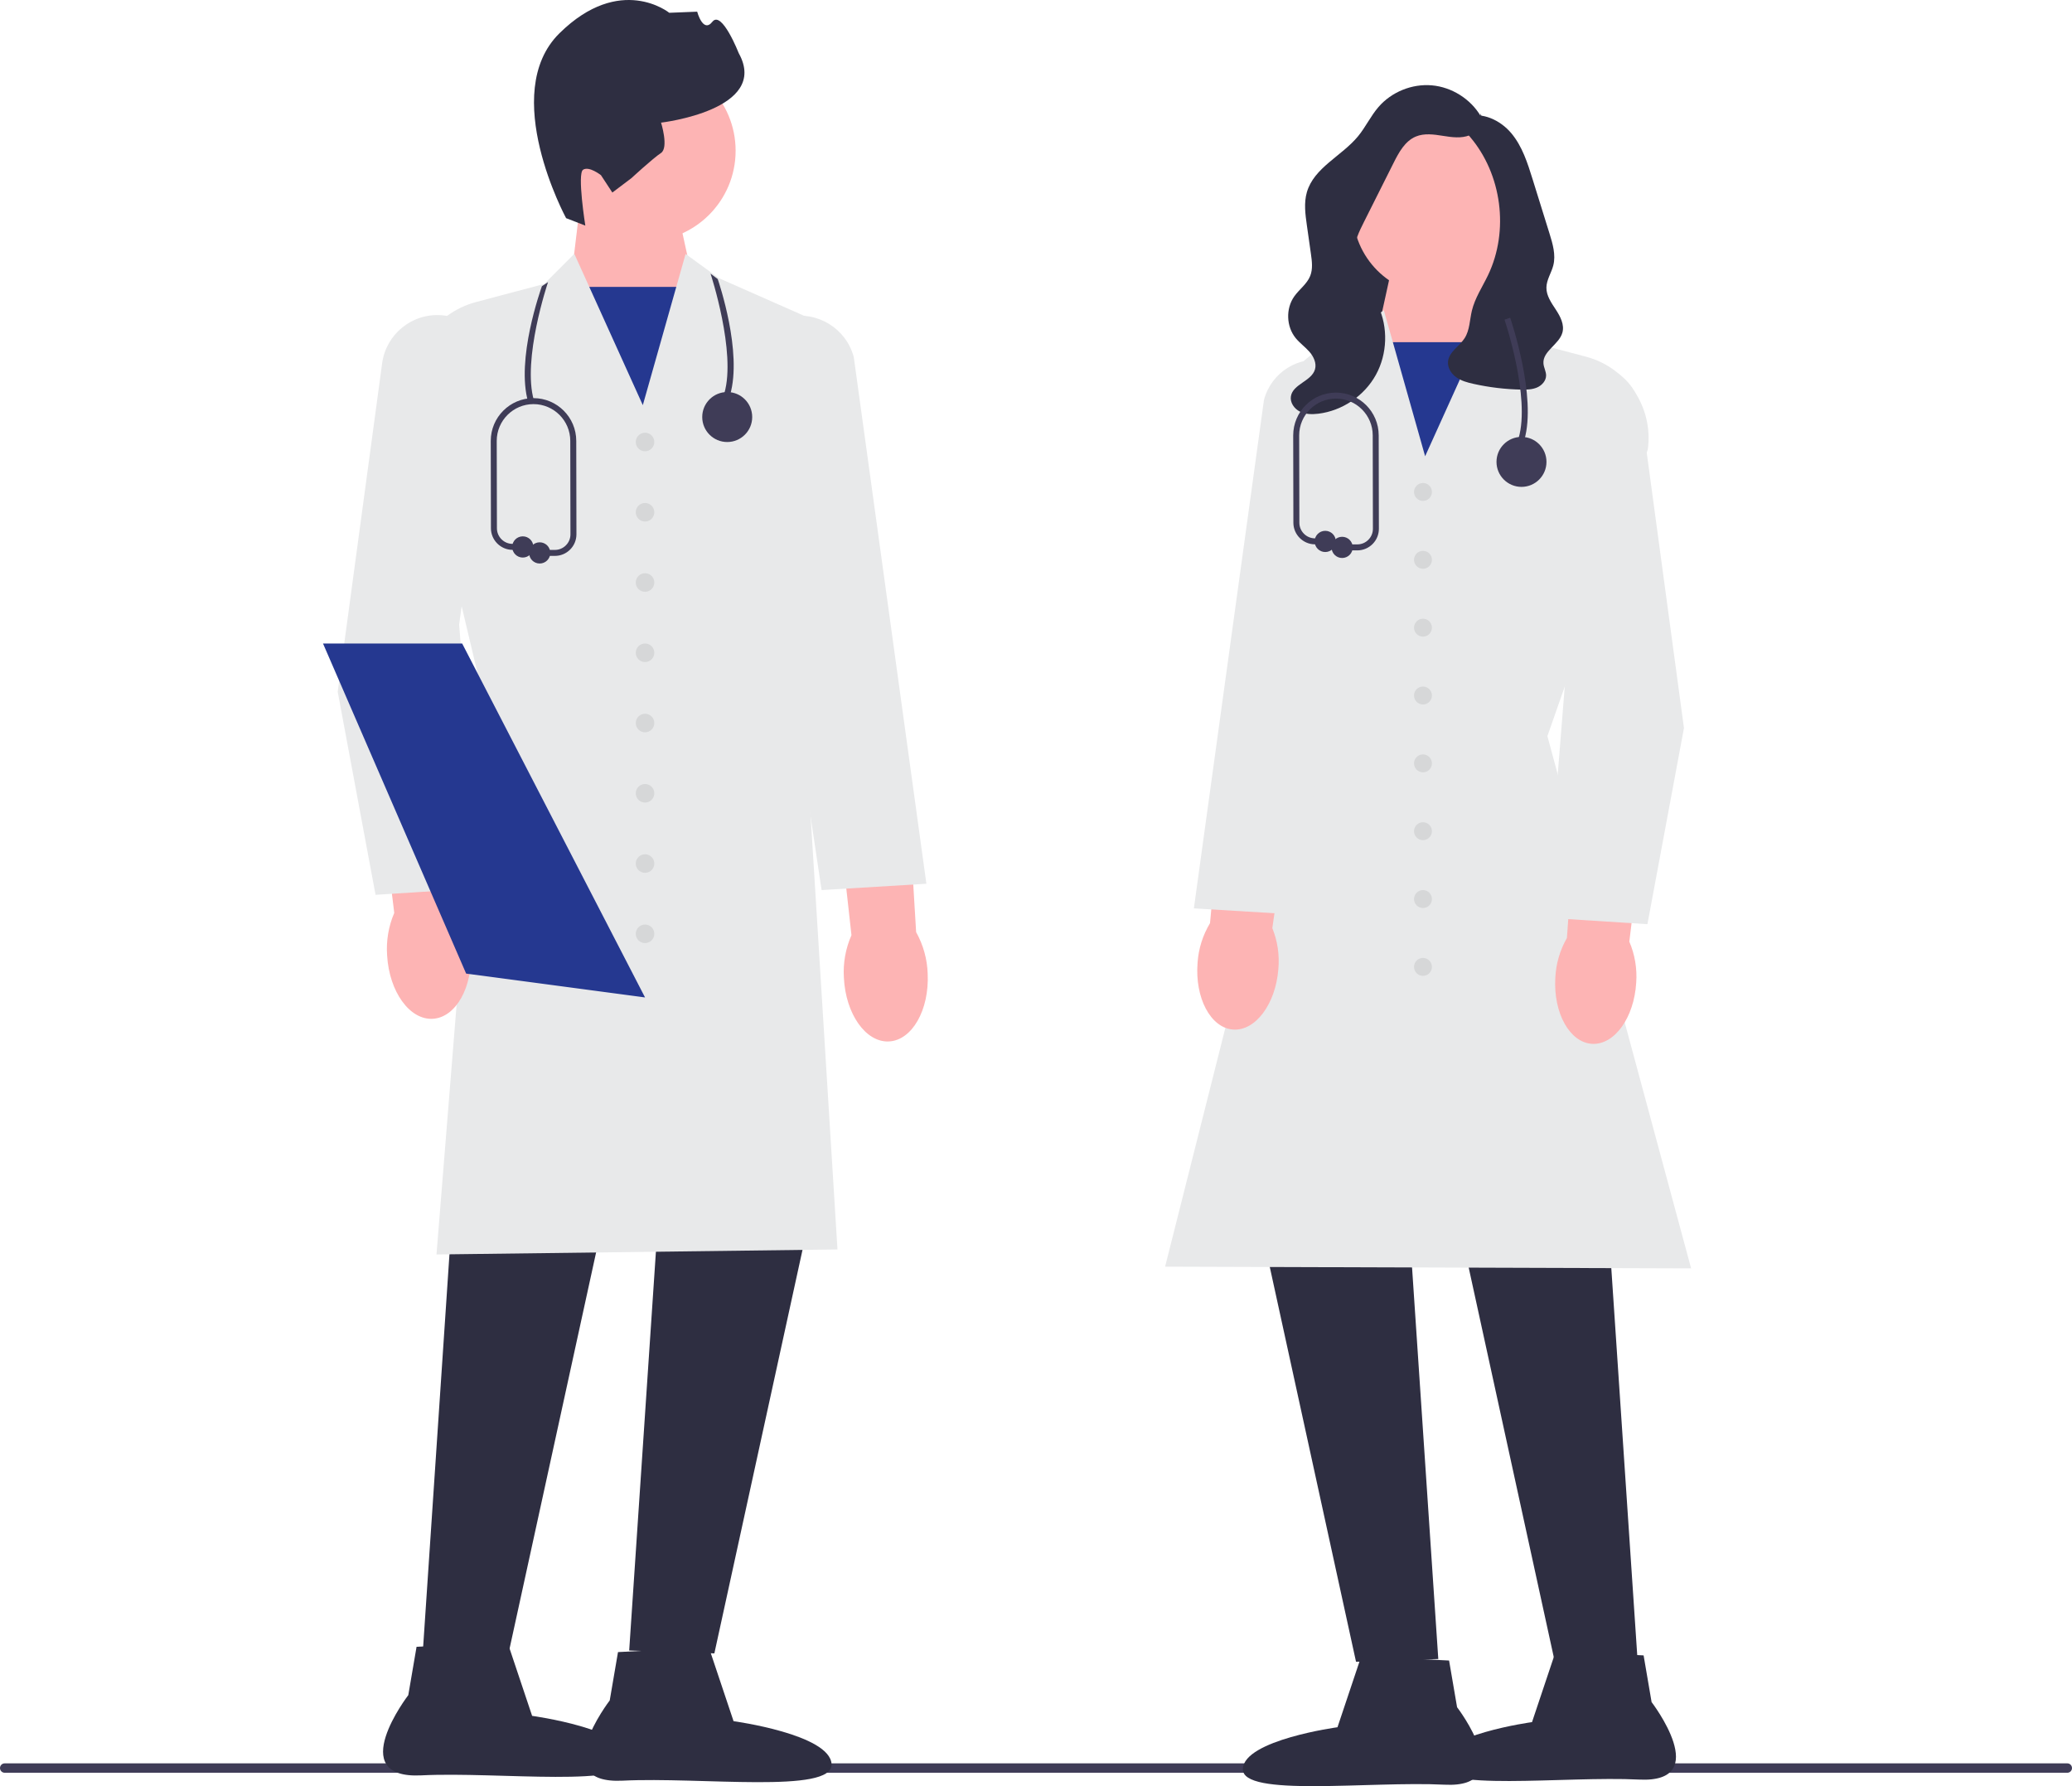 <svg width="174" height="150" viewBox="0 0 174 150" fill="none" xmlns="http://www.w3.org/2000/svg">
<g clip-path="url(#clip0_309_17)">
<path d="M0 148.481C0 148.7 0.176 148.876 0.395 148.876H173.605C173.824 148.876 174 148.7 174 148.481C174 148.262 173.824 148.086 173.605 148.086H0.395C0.176 148.086 0 148.262 0 148.481Z" fill="#3F3C57"/>
<path d="M56.514 15.941L58.397 24.539L54.391 36.507L47.936 23.649L48.831 16.189L56.514 15.941Z" fill="#FDB4B4"/>
<path d="M58.747 24.094H47.602V37.564H58.747V24.094Z" fill="#253890"/>
<path d="M54.164 20.272C58.368 20.272 61.775 16.863 61.775 12.658C61.775 8.453 58.368 5.045 54.164 5.045C49.96 5.045 46.553 8.453 46.553 12.658C46.553 16.863 49.96 20.272 54.164 20.272Z" fill="#FDB4B4"/>
<path d="M47.539 18.32C47.539 18.32 41.865 7.839 46.98 2.795C52.096 -2.249 56.202 1.074 56.202 1.074L58.547 0.98C58.547 0.98 59.036 2.826 59.825 1.826C60.613 0.827 62.038 4.466 62.038 4.466C64.683 9.231 55.514 10.299 55.514 10.299C55.514 10.299 56.177 12.408 55.504 12.85C54.831 13.292 53.033 14.954 53.033 14.954L51.423 16.17L50.467 14.712C50.467 14.712 49.468 13.923 48.963 14.255C48.459 14.586 49.153 18.946 49.153 18.946L47.539 18.32Z" fill="#2E2E41"/>
<path d="M38.408 95.43L35.498 138.851L42.651 139.094L52.109 95.794L38.408 95.43Z" fill="#2E2E41"/>
<path d="M55.747 95.187L52.837 138.609L59.99 138.851L69.448 95.551L55.747 95.187Z" fill="#2E2E41"/>
<path d="M36.655 105.35L40.464 58.058L34.623 33.432C34.12 29.771 36.426 26.308 39.985 25.363L45.699 23.846L48.229 21.316L53.982 34.025L57.575 21.326L60.377 23.364L68.689 27.032L68.685 27.118L67.352 56.867L70.328 104.929L70.196 104.931L36.655 105.35Z" fill="#E8E9EA"/>
<path d="M59.531 138.358L61.602 144.544C61.602 144.544 69.706 145.646 69.832 148.155C69.959 150.665 58.819 149.212 52.296 149.54C45.773 149.868 51.203 142.802 51.203 142.802L51.898 138.742L59.531 138.358Z" fill="#2E2E41"/>
<path d="M42.615 137.913L44.686 144.098C44.686 144.098 52.79 145.201 52.916 147.71C53.042 150.22 41.903 148.767 35.38 149.095C28.857 149.423 34.287 142.357 34.287 142.357L34.982 138.296L42.615 137.913Z" fill="#2E2E41"/>
<path d="M32.509 80.234C32.421 79.014 32.626 77.791 33.108 76.668L31.562 63.982L37.618 63.422L38.534 76.351C39.143 77.411 39.489 78.601 39.543 79.823C39.721 82.877 38.291 85.444 36.348 85.558C34.405 85.671 32.686 83.288 32.509 80.234Z" fill="#FDB4B4"/>
<path d="M70.866 82.096C70.791 80.876 71.01 79.655 71.504 78.536L70.096 65.834L76.158 65.341L76.933 78.279C77.53 79.346 77.863 80.54 77.904 81.761C78.049 84.818 76.591 87.369 74.647 87.461C72.703 87.553 71.01 85.151 70.866 82.096Z" fill="#FDB4B4"/>
<path d="M31.537 75.147L31.517 75.037L28.36 58.097L32.09 30.513C32.423 28.05 34.621 26.276 37.1 26.474C38.395 26.578 39.556 27.192 40.371 28.204C41.186 29.216 41.538 30.482 41.363 31.77L38.557 52.458L40.324 74.585L31.537 75.147Z" fill="#E8E9EA"/>
<path d="M68.995 74.749L62.65 32.378C62.32 31.136 62.513 29.836 63.196 28.731C63.879 27.626 64.956 26.873 66.228 26.61C68.661 26.106 71.064 27.594 71.699 29.996L77.795 74.217L68.995 74.749Z" fill="#E8E9EA"/>
<path d="M54.168 37.898C54.598 37.898 54.947 37.55 54.947 37.119C54.947 36.689 54.598 36.34 54.168 36.34C53.738 36.34 53.389 36.689 53.389 37.119C53.389 37.55 53.738 37.898 54.168 37.898Z" fill="#D6D7D8"/>
<path d="M54.168 43.799C54.598 43.799 54.947 43.45 54.947 43.019C54.947 42.589 54.598 42.24 54.168 42.24C53.738 42.24 53.389 42.589 53.389 43.019C53.389 43.45 53.738 43.799 54.168 43.799Z" fill="#D6D7D8"/>
<path d="M54.168 49.699C54.598 49.699 54.947 49.35 54.947 48.92C54.947 48.489 54.598 48.14 54.168 48.14C53.738 48.14 53.389 48.489 53.389 48.92C53.389 49.35 53.738 49.699 54.168 49.699Z" fill="#D6D7D8"/>
<path d="M54.168 55.599C54.598 55.599 54.947 55.25 54.947 54.82C54.947 54.39 54.598 54.041 54.168 54.041C53.738 54.041 53.389 54.39 53.389 54.82C53.389 55.25 53.738 55.599 54.168 55.599Z" fill="#D6D7D8"/>
<path d="M54.168 61.499C54.598 61.499 54.947 61.151 54.947 60.72C54.947 60.29 54.598 59.941 54.168 59.941C53.738 59.941 53.389 60.29 53.389 60.72C53.389 61.151 53.738 61.499 54.168 61.499Z" fill="#D6D7D8"/>
<path d="M54.168 67.4C54.598 67.4 54.947 67.051 54.947 66.621C54.947 66.19 54.598 65.841 54.168 65.841C53.738 65.841 53.389 66.19 53.389 66.621C53.389 67.051 53.738 67.4 54.168 67.4Z" fill="#D6D7D8"/>
<path d="M54.168 73.3C54.598 73.3 54.947 72.951 54.947 72.521C54.947 72.091 54.598 71.742 54.168 71.742C53.738 71.742 53.389 72.091 53.389 72.521C53.389 72.951 53.738 73.3 54.168 73.3Z" fill="#D6D7D8"/>
<path d="M54.168 79.2C54.598 79.2 54.947 78.852 54.947 78.421C54.947 77.991 54.598 77.642 54.168 77.642C53.738 77.642 53.389 77.991 53.389 78.421C53.389 78.852 53.738 79.2 54.168 79.2Z" fill="#D6D7D8"/>
<path d="M54.169 83.765L39.429 81.8L39.145 81.762L31.611 64.386L27.125 54.041H38.811L54.169 83.765Z" fill="#253890"/>
<path d="M113.27 17.832L122.641 12.696V27.369H111.803L113.27 17.832Z" fill="#2E2E41"/>
<path d="M124.651 21.103L125.516 28.307L119.282 40.724L115.413 29.167L117.232 20.864L124.651 21.103Z" fill="#FDB4B4"/>
<path d="M125.838 28.737H115.075V41.745H125.838V28.737Z" fill="#253890"/>
<path d="M134.717 97.625L137.527 139.556L130.618 139.791L121.485 97.976L134.717 97.625Z" fill="#2E2E41"/>
<path d="M117.973 97.39L120.783 139.322L113.875 139.556L104.741 97.742L117.973 97.39Z" fill="#2E2E41"/>
<path d="M142.015 106.518L141.851 106.518L97.841 106.374L97.881 106.218L109.196 61.375L106.361 38.744C105.824 34.456 108.119 30.402 112.072 28.658L113.499 28.028L116.21 26.056L119.678 38.315L125.231 26.047L127.678 28.494L133.195 29.958C136.634 30.871 138.862 34.218 138.377 37.743L138.372 37.768L129.946 61.818L142.015 106.518Z" fill="#E8E9EA"/>
<path d="M114.318 139.08L121.689 139.45L122.361 143.372C122.361 143.372 127.604 150.195 121.305 149.878C115.006 149.562 104.248 150.965 104.37 148.541C104.492 146.118 112.318 145.053 112.318 145.053L114.318 139.08Z" fill="#2E2E41"/>
<path d="M130.654 138.65L138.025 139.02L138.696 142.942C138.696 142.942 143.94 149.765 137.641 149.448C131.342 149.132 120.584 150.535 120.706 148.111C120.828 145.688 128.654 144.623 128.654 144.623L130.654 138.65Z" fill="#2E2E41"/>
<path d="M137.404 82.52C137.232 85.469 135.572 87.771 133.696 87.661C131.82 87.552 130.439 85.073 130.611 82.123C130.664 80.944 130.998 79.794 131.585 78.77L132.47 66.285L138.318 66.826L136.825 79.076C137.29 80.162 137.489 81.343 137.404 82.52Z" fill="#FDB4B4"/>
<path d="M107.351 81.399C107.117 84.344 105.408 86.609 103.535 86.46C101.662 86.311 100.333 83.803 100.568 80.857C100.646 79.679 101.004 78.537 101.614 77.526L102.764 65.063L108.599 65.727L106.846 77.943C107.288 79.038 107.461 80.223 107.351 81.399Z" fill="#FDB4B4"/>
<path d="M138.346 77.612L129.852 77.07L129.863 76.942L131.559 55.697L128.849 35.719C128.68 34.475 129.021 33.251 129.808 32.273C130.596 31.295 131.718 30.701 132.97 30.601C135.366 30.412 137.491 32.124 137.813 34.505L141.414 61.143L141.41 61.163L138.346 77.612Z" fill="#E8E9EA"/>
<path d="M108.765 76.798L100.258 76.284L100.277 76.149L106.143 33.59C106.76 31.253 109.083 29.815 111.434 30.302C112.664 30.556 113.705 31.284 114.365 32.352C115.025 33.42 115.212 34.677 114.89 35.891L108.765 76.798Z" fill="#E8E9EA"/>
<path d="M119.497 42.067C119.913 42.067 120.249 41.73 120.249 41.315C120.249 40.899 119.913 40.562 119.497 40.562C119.082 40.562 118.745 40.899 118.745 41.315C118.745 41.73 119.082 42.067 119.497 42.067Z" fill="#D6D7D8"/>
<path d="M119.497 47.765C119.913 47.765 120.249 47.428 120.249 47.013C120.249 46.597 119.913 46.26 119.497 46.26C119.082 46.26 118.745 46.597 118.745 47.013C118.745 47.428 119.082 47.765 119.497 47.765Z" fill="#D6D7D8"/>
<path d="M119.497 53.463C119.913 53.463 120.249 53.126 120.249 52.711C120.249 52.295 119.913 51.958 119.497 51.958C119.082 51.958 118.745 52.295 118.745 52.711C118.745 53.126 119.082 53.463 119.497 53.463Z" fill="#D6D7D8"/>
<path d="M119.497 59.161C119.913 59.161 120.249 58.824 120.249 58.408C120.249 57.993 119.913 57.656 119.497 57.656C119.082 57.656 118.745 57.993 118.745 58.408C118.745 58.824 119.082 59.161 119.497 59.161Z" fill="#D6D7D8"/>
<path d="M119.497 64.859C119.913 64.859 120.249 64.522 120.249 64.106C120.249 63.691 119.913 63.354 119.497 63.354C119.082 63.354 118.745 63.691 118.745 64.106C118.745 64.522 119.082 64.859 119.497 64.859Z" fill="#D6D7D8"/>
<path d="M119.497 70.556C119.913 70.556 120.249 70.22 120.249 69.804C120.249 69.388 119.913 69.052 119.497 69.052C119.082 69.052 118.745 69.388 118.745 69.804C118.745 70.22 119.082 70.556 119.497 70.556Z" fill="#D6D7D8"/>
<path d="M119.497 76.254C119.913 76.254 120.249 75.918 120.249 75.502C120.249 75.086 119.913 74.749 119.497 74.749C119.082 74.749 118.745 75.086 118.745 75.502C118.745 75.918 119.082 76.254 119.497 76.254Z" fill="#D6D7D8"/>
<path d="M119.497 81.952C119.913 81.952 120.249 81.615 120.249 81.2C120.249 80.784 119.913 80.447 119.497 80.447C119.082 80.447 118.745 80.784 118.745 81.2C118.745 81.615 119.082 81.952 119.497 81.952Z" fill="#D6D7D8"/>
<path d="M120.639 24.779C124.525 24.779 127.676 21.628 127.676 17.741C127.676 13.853 124.525 10.702 120.639 10.702C116.753 10.702 113.602 13.853 113.602 17.741C113.602 21.628 116.753 24.779 120.639 24.779Z" fill="#FDB4B4"/>
<path d="M124.327 9.523C124.664 10.209 124.129 11.066 123.421 11.355C122.714 11.643 121.914 11.526 121.16 11.406C120.405 11.286 119.604 11.172 118.899 11.466C117.986 11.846 117.471 12.798 117.028 13.682C116.2 15.333 115.372 16.983 114.544 18.634C114.139 19.44 113.726 20.282 113.718 21.184C113.704 22.84 115.017 24.164 115.723 25.661C116.584 27.485 116.513 29.719 115.539 31.485C114.564 33.25 112.712 34.5 110.711 34.743C110.184 34.807 109.627 34.801 109.154 34.561C108.681 34.322 108.319 33.8 108.407 33.276C108.578 32.253 110.142 32.014 110.429 31.017C110.578 30.497 110.313 29.941 109.955 29.534C109.597 29.128 109.145 28.81 108.804 28.39C108.017 27.42 107.964 25.924 108.681 24.901C109.103 24.3 109.755 23.854 110.027 23.172C110.259 22.591 110.175 21.938 110.087 21.319C109.974 20.523 109.861 19.727 109.748 18.931C109.616 18.003 109.487 17.041 109.747 16.14C110.344 14.075 112.675 13.105 114.042 11.447C114.677 10.676 115.104 9.749 115.756 8.992C116.849 7.722 118.571 7.022 120.24 7.167C121.909 7.313 123.483 8.301 124.341 9.741" fill="#2E2E41"/>
<path d="M123.216 9.654C122.872 9.777 122.745 10.225 122.843 10.576C122.942 10.928 123.202 11.207 123.439 11.485C126.121 14.625 126.745 19.375 124.964 23.102C124.49 24.093 123.859 25.026 123.603 26.094C123.417 26.872 123.427 27.725 122.996 28.398C122.557 29.083 121.687 29.542 121.601 30.352C121.546 30.871 121.862 31.376 122.287 31.68C122.711 31.985 123.229 32.124 123.739 32.237C125.063 32.533 126.418 32.694 127.775 32.718C128.217 32.726 128.674 32.716 129.08 32.54C129.485 32.363 129.832 31.981 129.836 31.538C129.84 31.191 129.639 30.87 129.614 30.523C129.537 29.483 130.936 28.93 131.208 27.924C131.387 27.263 131.034 26.582 130.658 26.009C130.282 25.436 129.853 24.835 129.863 24.15C129.871 23.494 130.283 22.916 130.443 22.28C130.664 21.4 130.392 20.479 130.123 19.613C129.894 18.876 129.665 18.14 129.435 17.403C129.192 16.62 128.948 15.837 128.704 15.054C128.279 13.687 127.833 12.28 126.912 11.184C125.992 10.088 124.467 9.369 123.107 9.816" fill="#2E2E41"/>
<path d="M128.011 36.929L127.529 36.789C128.533 33.343 126.367 26.911 126.345 26.847L126.82 26.684C126.912 26.954 129.06 33.332 128.011 36.929Z" fill="#3F3C57"/>
<path d="M127.77 40.888C128.929 40.888 129.868 39.948 129.868 38.789C129.868 37.63 128.929 36.69 127.77 36.69C126.611 36.69 125.671 37.63 125.671 38.789C125.671 39.948 126.611 40.888 127.77 40.888Z" fill="#3F3C57"/>
<path d="M113.981 46.221H112.708C112.57 46.221 112.457 46.108 112.457 45.969C112.457 45.831 112.57 45.718 112.708 45.718H113.981C114.332 45.718 114.661 45.581 114.909 45.333C115.157 45.085 115.293 44.755 115.292 44.404L115.277 36.563C115.277 34.859 113.892 33.474 112.189 33.474C110.487 33.474 109.101 34.859 109.101 36.562L109.117 43.902C109.118 44.618 109.702 45.205 110.418 45.211L111.291 45.217C111.43 45.218 111.541 45.331 111.54 45.47C111.539 45.608 111.427 45.72 111.289 45.72H111.287L110.414 45.713C109.424 45.705 108.616 44.893 108.614 43.903L108.599 36.563C108.599 34.582 110.209 32.971 112.189 32.971C114.168 32.971 115.779 34.582 115.779 36.562L115.794 44.403C115.795 44.888 115.607 45.345 115.265 45.688C114.922 46.031 114.466 46.221 113.981 46.221Z" fill="#3F3C57"/>
<path d="M111.289 46.359C111.781 46.359 112.18 45.96 112.18 45.468C112.18 44.977 111.781 44.578 111.289 44.578C110.798 44.578 110.399 44.977 110.399 45.468C110.399 45.96 110.798 46.359 111.289 46.359Z" fill="#3F3C57"/>
<path d="M112.708 46.86C113.2 46.86 113.599 46.461 113.599 45.969C113.599 45.477 113.2 45.079 112.708 45.079C112.217 45.079 111.818 45.477 111.818 45.969C111.818 46.461 112.217 46.86 112.708 46.86Z" fill="#3F3C57"/>
<path d="M61.31 33.163L60.828 33.022C61.833 29.576 59.691 23.045 59.669 22.98L60.272 23.435C60.364 23.705 62.359 29.566 61.31 33.163Z" fill="#3F3C57"/>
<path d="M44.357 33.775L44.839 33.635C43.834 30.188 46.001 23.757 46.023 23.692L45.507 24.038C45.415 24.308 43.308 30.178 44.357 33.775Z" fill="#3F3C57"/>
<path d="M61.069 37.121C62.228 37.121 63.168 36.182 63.168 35.022C63.168 33.863 62.228 32.923 61.069 32.923C59.91 32.923 58.971 33.863 58.971 35.022C58.971 36.182 59.91 37.121 61.069 37.121Z" fill="#3F3C57"/>
<path d="M46.594 46.684H45.322C45.183 46.684 45.07 46.572 45.07 46.433C45.07 46.294 45.183 46.182 45.322 46.182H46.594C46.945 46.182 47.274 46.045 47.522 45.797C47.77 45.549 47.906 45.219 47.905 44.868L47.89 37.027C47.89 35.323 46.505 33.938 44.802 33.938C43.1 33.938 41.714 35.323 41.714 37.026L41.73 44.366C41.731 45.082 42.315 45.669 43.031 45.674L43.904 45.681C44.043 45.682 44.154 45.795 44.154 45.934C44.153 46.072 44.04 46.184 43.902 46.184H43.9L43.027 46.177C42.037 46.169 41.23 45.357 41.227 44.367L41.212 37.027C41.212 35.046 42.822 33.435 44.802 33.435C46.782 33.435 48.392 35.046 48.392 37.026L48.407 44.867C48.408 45.352 48.22 45.809 47.878 46.152C47.535 46.495 47.079 46.684 46.594 46.684Z" fill="#3F3C57"/>
<path d="M43.902 46.823C44.394 46.823 44.793 46.424 44.793 45.932C44.793 45.44 44.394 45.042 43.902 45.042C43.411 45.042 43.012 45.44 43.012 45.932C43.012 46.424 43.411 46.823 43.902 46.823Z" fill="#3F3C57"/>
<path d="M45.321 47.324C45.813 47.324 46.212 46.925 46.212 46.433C46.212 45.941 45.813 45.543 45.321 45.543C44.83 45.543 44.431 45.941 44.431 46.433C44.431 46.925 44.83 47.324 45.321 47.324Z" fill="#3F3C57"/>
</g>
<defs>
<clipPath id="clip0_309_17">
<rect width="174" height="150" fill="white"/>
</clipPath>
</defs>
</svg>
